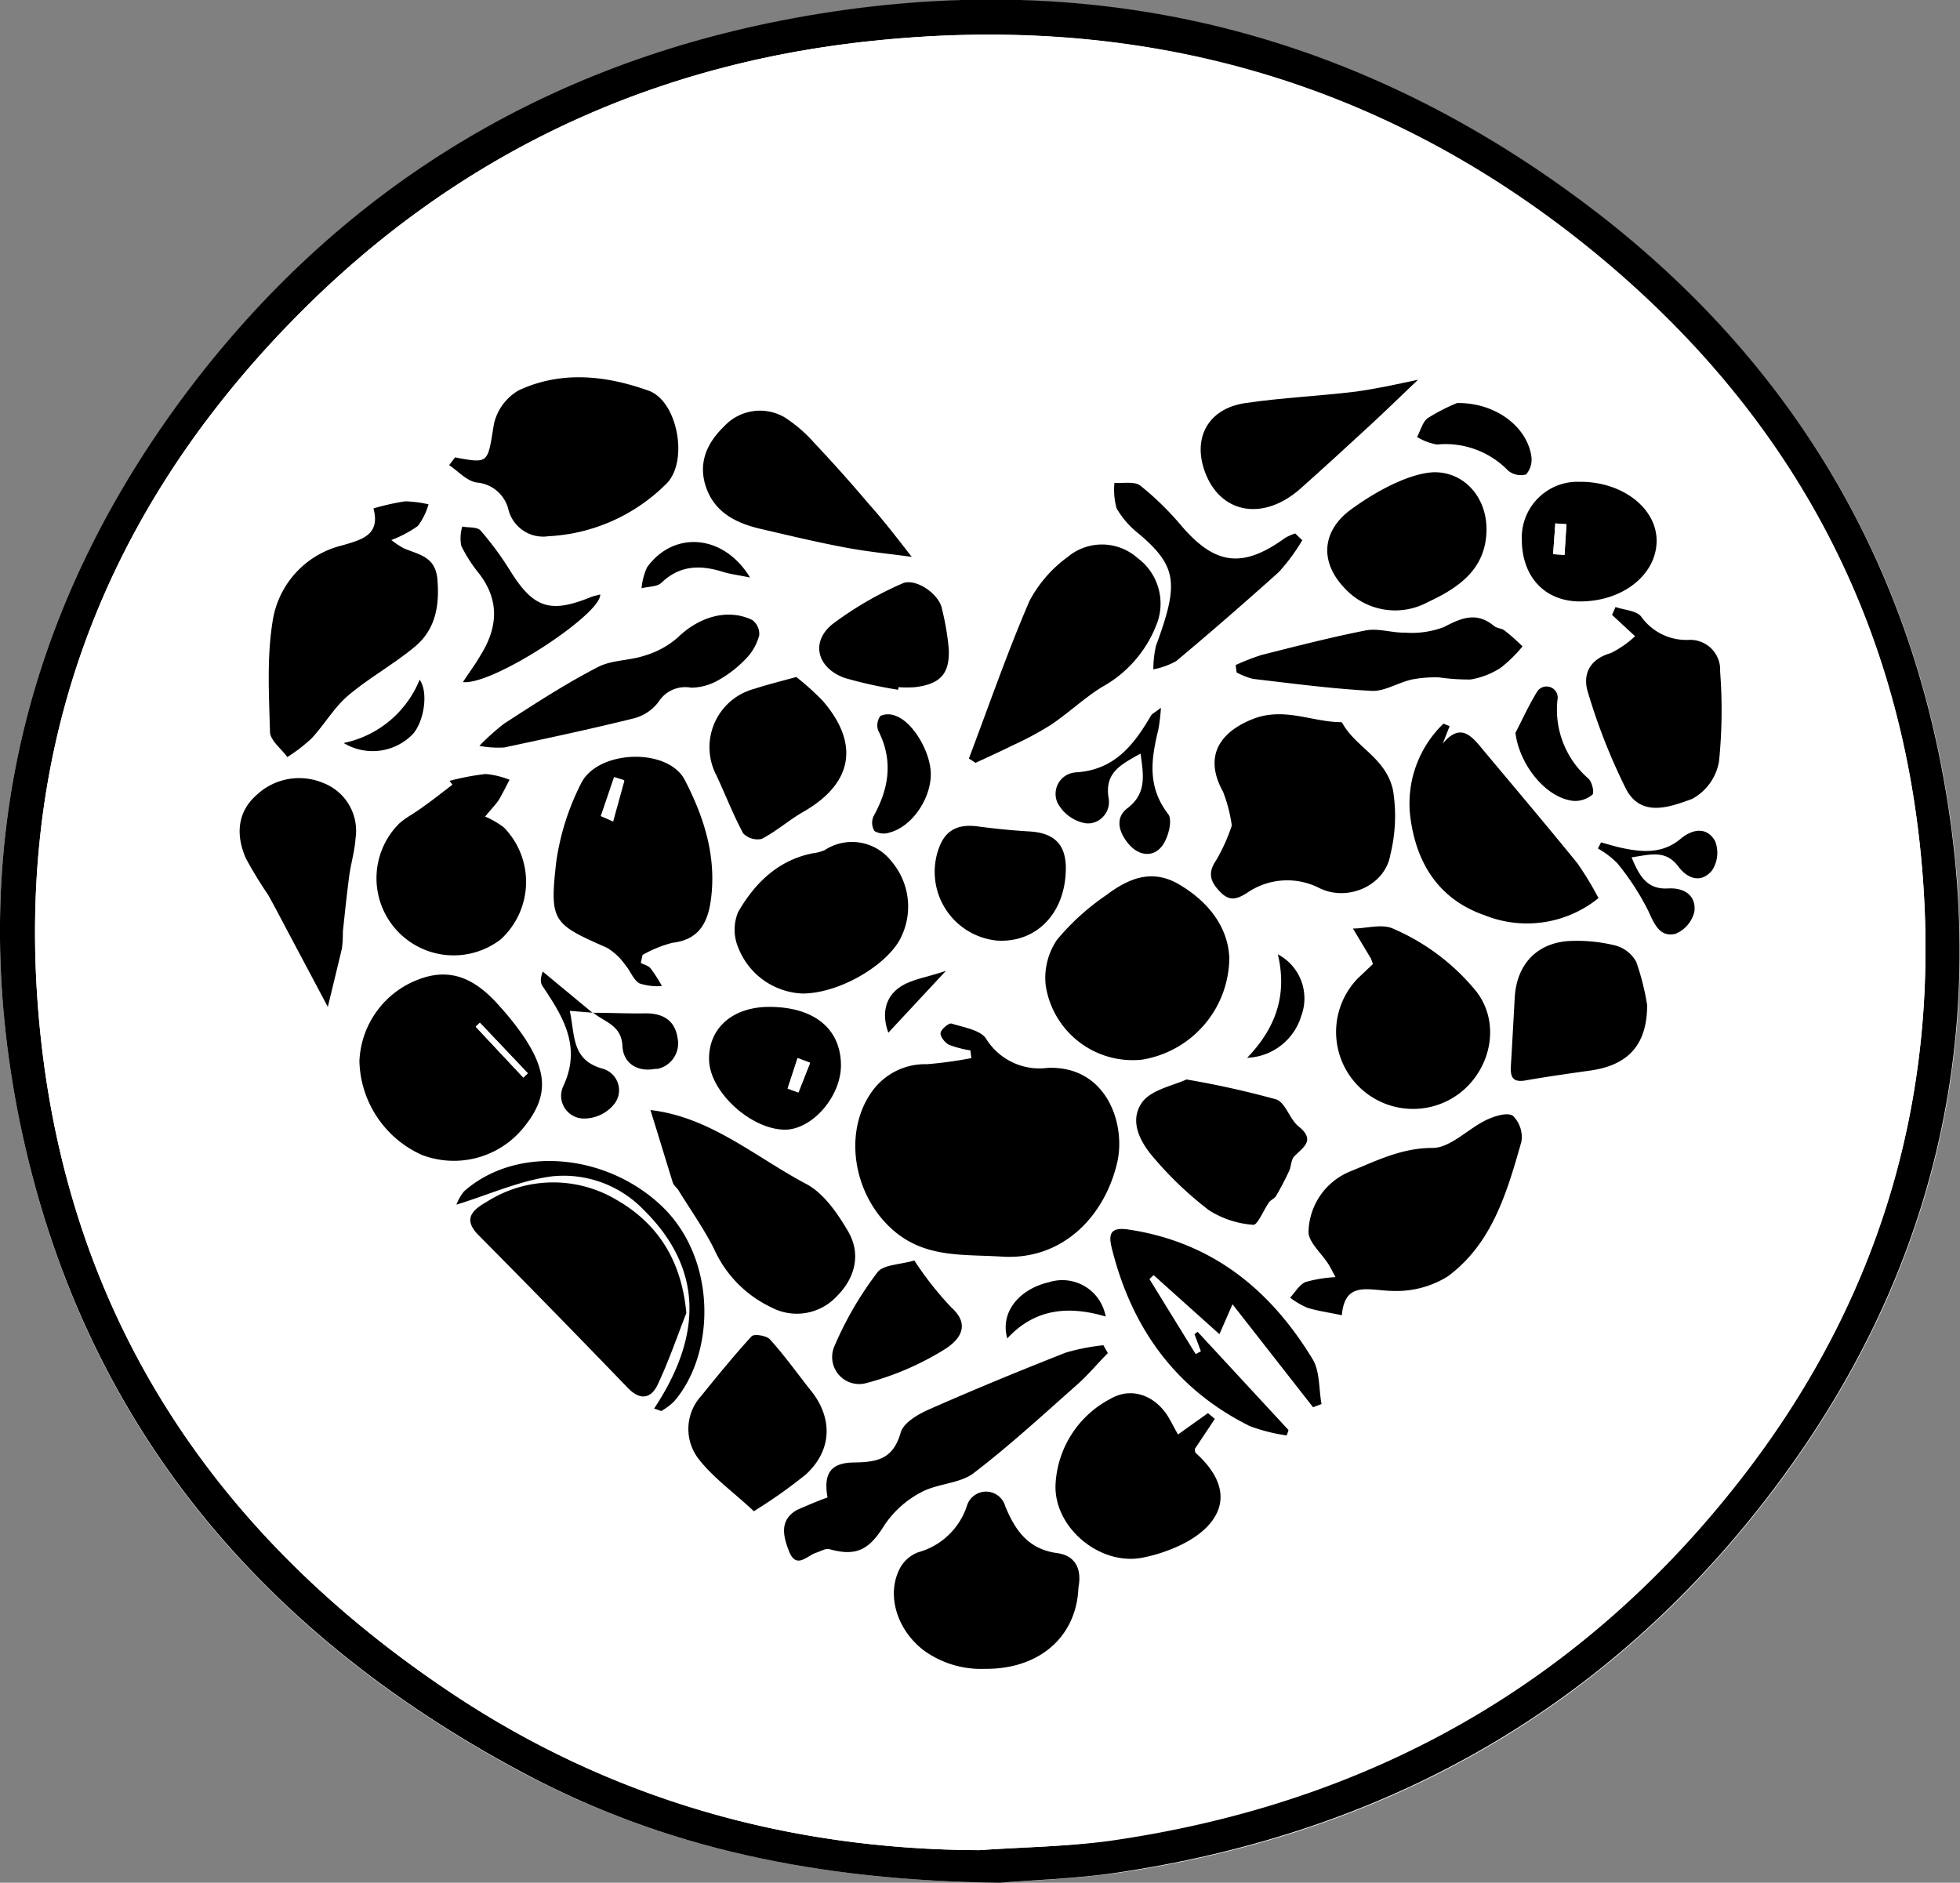 <svg xmlns="http://www.w3.org/2000/svg" viewBox="0 0 196.59 188.86"><rect x="0" y="0" width="196.59" height="188.86" fill="#808080" stroke="none"/><defs><style>.cls-1{fill:#fff;}</style></defs><g id="Layer_2" data-name="Layer 2"><g id="Layer_1-2" data-name="Layer 1"><g id="Layer_2-2" data-name="Layer 2"><g id="Layer_1-2-2" data-name="Layer 1-2"><path class="cls-1" d="M100.31,188.86c2.79-.24,7.84-.36,12.78-1.13,25.72-4,47.14-15.87,63.34-36.36,17.69-22.38,23.82-47.88,18.06-75.8-4.92-23.83-18-42.7-37.78-56.78C133,1.89,106.58-3.47,78.15,2.14,53.83,7,33.88,19.35,18.87,39.2,2.71,60.59-3.29,84.82,1.71,111.16c5.77,30.37,23.55,52.15,50.52,66.58C66.51,185.36,82,188.64,100.31,188.86Z"/><path d="M100.31,188.86c-18.35-.22-33.8-3.5-48-11.12-27-14.43-44.79-36.21-50.6-66.58-5-26.34,1-50.57,17.16-72,15-19.85,35-32.25,59.28-37.06,28.43-5.61,54.85-.25,78.56,16.65,19.79,14.08,32.82,33,37.74,56.78,5.76,27.92-.37,53.42-18.06,75.8-16.2,20.49-37.62,32.32-63.34,36.36C108.15,188.5,103.1,188.59,100.31,188.86Zm-2.12-3.27c4.37-.3,8.78-.33,13.11-1,26-3.71,47.29-15.63,63.42-36.42,14.5-18.7,20.37-40,17.84-63.47-2.71-25.16-14.7-45.29-34.35-60.77C137.8,7.9,114.34,1.48,88.52,4,65.08,6.21,45,15.81,28.71,32.79,9.5,52.79,1.1,76.71,4.11,104.25c3.1,28.39,17.76,50,41.18,65.58C61.18,180.43,79,185.5,98.19,185.59Z"/><path class="cls-1" d="M98.19,185.59c-19.2-.07-37-5.14-52.9-15.74C21.87,154.2,7.21,132.64,4.11,104.25c-3-27.54,5.39-51.48,24.6-71.46C45,15.79,65.08,6.21,88.52,4c25.82-2.48,49.28,3.94,69.69,20,19.65,15.5,31.64,35.63,34.35,60.77,2.53,23.48-3.34,44.77-17.84,63.47-16.13,20.79-37.47,32.71-63.42,36.42C107,185.24,102.56,185.27,98.19,185.59Zm-38.67-84c1.12,1,2.86,1.26,3,3.39.08,1.73,1.49,2.64,3.27,2.3a2.62,2.62,0,0,0,2.25-3,2,2,0,0,0-.05-.24c-.28-1.81-1.57-2.5-3.28-2.44s-3.45,0-5.18-.06l-5.06-4.16a1.64,1.64,0,0,0,0,1.49c2.09,3.1,3.92,6.13,2,10.13a2.28,2.28,0,0,0,1.28,3,2.18,2.18,0,0,0,.79.16,3.9,3.9,0,0,0,3.08-1.43,2.23,2.23,0,0,0-1.12-3.55c-3.19-.87-2.79-3.33-3.33-5.81Zm37.81,3.79v.78a41.39,41.39,0,0,1-4.45.61,6.55,6.55,0,0,0-5.52,2.74c-2.9,4-1.9,10.29,2,13.8,3.27,2.94,7.12,2.51,11,2.76,6.09.4,10.37-4,11.62-9.54.89-3.9-1.12-9.63-7-9.39-2.22.09-4.64-.43-6.14-2.87-.57-.92-2.27-1.19-3.52-1.58-.26-.08-1,.56-1.08.94s.44,1,.84,1.19a10.55,10.55,0,0,0,2.2.54Zm26.22-22.55A18,18,0,0,1,122,86.35c-.9,1.31-.51,2.16.42,3.13s1.59.8,2.68.12a7.08,7.08,0,0,1,7.21-.53c2.83,1.46,6.65-.18,7.18-3.3a16.13,16.13,0,0,0,.27-6.49c-.69-3.22-3.7-4.29-5.09-6.74,0-.06-.14-.08-.22-.08-2.93,0-5.69-1.56-8.84-.28-3.5,1.43-4.74,3.94-2.9,7.25a15.29,15.29,0,0,1,.88,3.38Zm-54.71,48.9c-.48-5.26-2.87-9-7.09-11.37a12.4,12.4,0,0,0-13,.22c-1.39.79-2.42,1.7-.84,3.31q7.53,7.65,15,15.35c1.26,1.3,2.35,1.07,3-.34,1.16-2.31,2-4.79,2.93-7.19ZM123.3,96.07c-.13-2.86-1.86-5.41-4.88-7.26-2.84-1.74-5.24-.67-7.49,1A24,24,0,0,0,106,94.28a6.81,6.81,0,0,0-1.12,4.6,8.83,8.83,0,0,0,9.62,7.42,10.42,10.42,0,0,0,8.79-10.25ZM134.59,132c.29-3.47,2.68-2.49,5-2.47a9.77,9.77,0,0,0,5.58-1.44c4.48-3.29,6-8.47,7.41-13.53a3,3,0,0,0-.86-2.6c-.57-.37-1.86,0-2.67.43-1.85.89-3.6,2.81-5.38,2.8-3.12,0-5.67,1.31-8.3,2.37a6.71,6.71,0,0,0-4.14,5.94c-.06,1.07,1.33,2.23,2,3.36.23.36.41.75.7,1.29a13.33,13.33,0,0,0-3,.49c-.62.26-1,1-1.55,1.57a8.33,8.33,0,0,0,1.7,1c1,.34,2.14.48,3.51.77ZM64.27,96.59l.2-.85a12.2,12.2,0,0,1,3-1.22c2.55-.3,3.49-1.87,3.83-4.15.64-4.38-.65-8.44-2.59-12.17-1.71-3.3-8.76-3-10.41.34a25.06,25.06,0,0,0-2.45,7.92c-.68,6-.35,6.21,5.11,8.62a6.1,6.1,0,0,1,1.75,1.72c.52.59.8,1.48,1.42,1.85a5.79,5.79,0,0,0,2.26.27,14,14,0,0,0-1.12-1.75C65.08,96.89,64.63,96.79,64.27,96.59ZM37.46,51c.7,2.61-1.09,3.09-3.18,3.69a9.25,9.25,0,0,0-6.87,7.22c-.67,3.73-.43,7.65-.33,11.48,0,.85,1.13,1.68,1.74,2.52a16.35,16.35,0,0,0,2.43-1.87c1.29-1.38,2.25-3.1,3.67-4.3,2.12-1.8,4.65-3.13,6.77-4.93s2.41-4.06,2.18-6.7c-.2-2.3-1.89-2.46-3.37-3.1a8.54,8.54,0,0,1-1.25-.84,11.49,11.49,0,0,0,2.66-1.41A6.71,6.71,0,0,0,43,50.59a11.45,11.45,0,0,0-2.34-.3A23.27,23.27,0,0,0,37.46,51Zm-1.41,55.41a10.58,10.58,0,0,0,6.27,9.41,9,9,0,0,0,10.14-2.71c2.48-3,2.52-5.46.07-9.14a28.38,28.38,0,0,0-2.37-3C48,98.5,45.5,96.89,42,98.23A9.15,9.15,0,0,0,36.05,106.44Zm9.59-60.56-.56.73c.91.6,1.77,1.58,2.75,1.74A3.57,3.57,0,0,1,51,51.08a3.59,3.59,0,0,0,4,2.66,18,18,0,0,0,11.74-5.15C69.15,46.42,68,40.16,65,39.15c-4.29-1.47-8.77-2-13,0a5.18,5.18,0,0,0-2.48,3.44C48.9,46.49,49.07,46.52,45.64,45.88Zm62.54,113.35c.35-1.89-.35-3.21-2.28-3.49-2.83-.42-4.14-2.26-5.12-4.68A2,2,0,0,0,97,151a7.14,7.14,0,0,1-4.88,4.75,3.49,3.49,0,0,0-1.84,1.63c-1.4,2.72-.22,6.3,2.46,8.25a9.78,9.78,0,0,0,6.09,1.81C104,167.47,108,164.39,108.18,159.23Zm52.15-69.14a30.77,30.77,0,0,0-2.16-3.5c-3.07-3.78-6.21-7.49-9.33-11.22-1.17-1.4-2.3-3-4.17-.78l.73-1.74-.62-.25a11.12,11.12,0,0,0-3.34,9.29c.57,4.67,2.83,8.34,7.47,10A11.41,11.41,0,0,0,160.33,90.09ZM65.24,111.35c.7,2.28,1.45,4.78,2.24,7.27.09.28.39.5.56.76,1.2,2,2.56,3.83,3.57,5.88a11.84,11.84,0,0,0,5.71,5.86,5.47,5.47,0,0,0,6.6-1.08c1.85-1.83,2.48-4.25,1.13-6.55-1.06-1.8-2.43-3.8-4.19-4.73C75.71,116.05,71.21,112,65.24,111.35ZM97.18,76.09l.71.43c1.22-.57,2.45-1.12,3.65-1.72a33,33,0,0,0,3.89-2.08c1.77-1.19,3.33-2.68,5.13-3.8A12.13,12.13,0,0,0,116,62.8,5.68,5.68,0,0,0,114.13,56a5.36,5.36,0,0,0-7-.1,12.89,12.89,0,0,0-3.84,4.43C101,65.47,99.17,70.81,97.18,76.09ZM83,150.21q-1.53.54-3,1.23c-1.9,1.05-1.39,2.76-.82,4.22.71,1.78,1.8.36,2.74.08.43-.14.93-.45,1.3-.34,2.75.76,4,0,5.52-2.43a10.15,10.15,0,0,1,3.66-3.26c1.59-.86,3.78-.8,5.16-1.85,3.67-2.79,7.07-5.93,10.53-9,1.07-1,2-2.06,3-3.09l-.45-.79a21.3,21.3,0,0,0-3.77.74c-4.6,1.81-9.17,3.69-13.7,5.69-1.11.49-2.57,1.35-2.86,2.33-.75,2.59-2.4,2.93-4.67,3S82.57,147.8,83,150.21ZM137.71,96.7c-.51.48-1,1-1.53,1.45a7.72,7.72,0,0,0,10.27,11.44c3.15-2.49,4.06-7.1,1.53-10.25a22,22,0,0,0-8.27-6.18c-1.11-.49-2.65,0-4,0l1.8,3S137.55,96.29,137.71,96.7ZM45.09,78.33l.31.35c-1.4,1-2.74,2.15-4.2,3.07a7.74,7.74,0,0,0,7.89,13.32,6.81,6.81,0,0,0,1.11-.8,7.82,7.82,0,0,0,.63-11L50.56,83a8.5,8.5,0,0,0-1.85-1.07c.8-1,1.14-1.3,1.38-1.69.39-.63.72-1.31,1.07-2a8.51,8.51,0,0,0-2.4-.58A25.59,25.59,0,0,0,45.09,78.33Zm73.07,65.56c-.43-.76-.74-1.4-1.13-2-1.39-2-3.6-2.74-5.64-1.58a10.26,10.26,0,0,0-5.51,8.45c-.3,4.47,4.54,8.43,8.9,7.45a15.6,15.6,0,0,0,3-.94c4.14-1.75,6.83-5.27,2.19-9.49-.09-.09-.08-.3-.12-.45l2-3-.69-.58ZM164,63.82a10.32,10.32,0,0,1-2.49,1.69c-2.15.65-2.88,2.2-2.28,4a60.05,60.05,0,0,0,3.8,9.63c1.53,2.92,4.48,1.77,6.63,1a5.3,5.3,0,0,0,2.68-3.72,51,51,0,0,0,.11-9,3,3,0,0,0-2.77-3.2h-.38a5.55,5.55,0,0,1-4.71-2.3c-.44-.64-1.71-.69-2.6-1l-.35.79ZM80.48,99.66c3.6,0,8.17-2.62,9.68-5.27a7,7,0,0,0-.8-8,5,5,0,0,0-6.65-1.11,4.39,4.39,0,0,1-1.14.26c-3.48.73-5.8,3.08-7.53,5.92a4.59,4.59,0,0,0,0,3.6A7.24,7.24,0,0,0,80.48,99.66Zm34.81,28.64.43-.39,6.59,5.93,1.31-3,8.09,10.32.85-.32c-.28-1.52-.15-3.28-.9-4.51-4.25-7-10.13-11.76-18.5-13-1.73-.25-2,.41-1.65,1.82,2,8,6.37,14.18,13.85,17.9a17.71,17.71,0,0,0,3.71.94l.18-.54-9.13-9.86-.31.24.64,1.72-.52.28q-2.31-3.77-4.64-7.53Zm3.73-20c-1.27.61-3.43,1-4.37,2.27-1.45,2-.18,4.18,1.3,5.83a35.63,35.63,0,0,0,5.36,5.06,9.54,9.54,0,0,0,4.44,1.46c.44,0,1-1.48,1.59-2.26.18-.25.55-.37.7-.63.47-.81.91-1.65,1.31-2.51.22-.47.19-1.14.52-1.47.92-.93,2.15-1.6.43-3-.9-.73-1.31-2.4-2.25-2.71a89.41,89.41,0,0,0-9-2.06ZM143.9,47.39c-2.06,0-5.15,1.41-8.33,3.69-3,2.14-3.26,5.28-.7,7.94,2.23,2.32,5.13,2.88,8.34,1.4s5.93-3.31,5.89-7.35c0-3.3-2.3-5.75-5.2-5.7ZM91.45,55.86c-1.36-1.74-2.74-3.56-4.18-5.27-1.78-2.1-3.61-4.16-5.5-6.16a14.35,14.35,0,0,0-3-2.6,4.89,4.89,0,0,0-6.11.92c-1.69,1.68-2.6,3.67-1.82,6,.87,2.64,3.08,3.71,5.58,4.28,2.83.66,5.66,1.34,8.52,1.87C87.13,55.36,89.4,55.59,91.45,55.86ZM32.88,101c.49-2,1-3.94,1.4-5.88a13.09,13.09,0,0,0,.09-1.66c.2-1.87.39-3.75.64-5.61.17-1.26.55-2.49.63-3.74a5.14,5.14,0,0,0-3.24-5.57,6.23,6.23,0,0,0-6.69,1.21c-2,1.74-2.09,4.06-1.07,6.35a40.61,40.61,0,0,0,2.22,3.64c.71,1.23,1.36,2.49,2,3.73Zm132.33-.16a24.53,24.53,0,0,0-1.09-4.29A3.4,3.4,0,0,0,162,94.88a16,16,0,0,0-4.26-.46c-3.45,0-5.63,2.24-5.82,5.69-.13,2.3-.25,4.6-.39,6.9-.06,1.1.22,1.64,1.51,1.4,2.18-.42,4.38-.73,6.57-1C163.29,106.87,165.2,104.77,165.21,100.82ZM79.87,67.91c-1.76.48-3,.79-4.19,1.17a6.06,6.06,0,0,0-4.32,7.4,6.22,6.22,0,0,0,.51,1.32c.9,1.93,1.66,3.93,2.67,5.79a2,2,0,0,0,1.87.56c1.45-.75,2.71-1.87,4.13-2.69,5-2.84,5.72-6.83,2-11.15A25.38,25.38,0,0,0,79.87,67.91Zm-4.26,83.68a51.87,51.87,0,0,0,5.27-3.69c2.69-2.47,2.72-5.76.39-8.55-1.37-1.64-2.61-3.39-4-5-.34-.38-1.58-.57-1.83-.31C73.66,136,72,138,70.37,140a4.91,4.91,0,0,0-.3,6.24C71.5,148.18,73.58,149.66,75.61,151.59Zm66.62-113.5c-2.33.46-4.26,1-6.22,1.19-3.69.45-7.41.61-11.09,1.15-3.86.56-5.44,3.68-3.92,7.27,1.66,3.9,5.84,4.5,9.43,1.32,2.36-2.1,4.68-4.23,7-6.37C139,41.25,140.43,39.8,142.23,38.09ZM48.08,74.82a10.64,10.64,0,0,0,2.45.22c4.36-.92,8.72-1.85,13-2.92A4.51,4.51,0,0,0,66,70.44,3.16,3.16,0,0,1,69.27,69a5.56,5.56,0,0,0,2.79-.78,11.68,11.68,0,0,0,2.79-2.2,5.32,5.32,0,0,0,1.29-2.3,1.74,1.74,0,0,0-.7-1.55C73,61,70.12,61.88,68,64a8.86,8.86,0,0,1-3.28,1.83c-1.53.52-3.33.43-4.71,1.16-3.29,1.71-6.35,3.72-9.44,5.65A22.81,22.81,0,0,0,48.08,74.82Zm75.86-8.11v.73a7.26,7.26,0,0,0,1.65.65c4,.46,7.92,1,11.89,1.2,1.32.07,2.67-.81,4-1.13a12.38,12.38,0,0,1,2.78-.22,20.84,20.84,0,0,0,3.15.21,7.92,7.92,0,0,0,3-1.16,13.86,13.86,0,0,0,2.3-2.16c-.6-.54-1.16-1.1-1.8-1.59-.29-.23-.77-.22-1.06-.46-1.72-1.43-3.23-.84-5,.1a9.07,9.07,0,0,1-3.93.57c-1.32,0-2.69-.47-3.94-.22-3.52.68-7,1.59-10.48,2.47A24.29,24.29,0,0,0,123.94,66.71ZM100,94.35c3.91.21,6.77-2.7,6.9-7,.08-2.57-1.1-3.79-3.68-3.93-1.71-.1-3.42-.3-5.13-.5s-3,.12-3.76,1.78a6.91,6.91,0,0,0,3.56,9.1A6.78,6.78,0,0,0,100,94.35Zm58.51-46a5.6,5.6,0,0,0-5.88,5.3c0,.16,0,.32,0,.47,0,3.74,2.33,6.18,5.84,6.18,4.3,0,7.63-2.59,7.68-6s-3.4-6-7.63-6ZM77.15,101c-3.63,0-6.09,2.14-6,5.29s4.22,7.08,7.64,7c2.74,0,5.59-3.34,5.59-6.46C84.34,103.16,81.71,101,77.15,101Zm53.47-46.77-.69-.65a5.53,5.53,0,0,0-1,.44c-4.25,3.09-7,2.73-10.44-1.24a29.26,29.26,0,0,0-4.1-4c-.58-.45-1.71-.21-2.59-.28A6.94,6.94,0,0,0,112,51a8.89,8.89,0,0,0,2.2,2.49c3.94,3.33,4,5.09,1.73,11.27a10.83,10.83,0,0,0-.26,2.34,7.46,7.46,0,0,0,2.3-.83c3.47-2.91,6.91-5.85,10.26-8.9A18.61,18.61,0,0,0,130.62,54.19Zm-40.53,15V69a11.64,11.64,0,0,0,1.67,0c2.53-.31,3.5-1.34,3.38-3.85a25.92,25.92,0,0,0-.68-4c-.29-1.48-2.71-3.17-4-2.54a34.78,34.78,0,0,0-7,4.08c-2.2,1.8-1.52,4.43,1.23,5.38A45.58,45.58,0,0,0,90.09,69.19Zm1.62,57.25c-1.45.43-3.12.41-3.71,1.2A34.36,34.36,0,0,0,83.71,135a2.71,2.71,0,0,0,1.35,3.58,2.66,2.66,0,0,0,1.82.14,28.72,28.72,0,0,0,7.8-3.36c1.12-.7,2.92-2.25.69-4.23A32.72,32.72,0,0,1,91.71,126.44Zm-45.26-58c3,.35,13.91-6.79,13.77-8.75-.31.09-.62.14-.9.25-4.13,1.65-5.81,1.1-8.15-2.65a30.92,30.92,0,0,0-2.94-4c-.34-.39-1.22-.3-1.86-.43,0,.66-.33,1.41-.1,1.94a15.16,15.16,0,0,0,1.81,2.79c2.07,2.73,1.82,5.47.08,8.22-.45.78-1,1.53-1.73,2.61Zm19.16,72.85.72.26a6.65,6.65,0,0,0,1.25-.93c4.2-4.8,4.41-14.28-1.21-19.63s-14.58-6.13-19.83-1.47a4.63,4.63,0,0,0-.76,1.33c3.3-1,6.37-2.42,9.57-2.84a11.13,11.13,0,0,1,9.19,3.33C70.77,127.47,70.25,134.26,65.61,141.29Zm48.79-65.7c.34,2.29.6,4-1.33,5.5-1.31,1-.86,2.46.11,3.61s2.41,1.36,3.31.24c.64-.8,1.12-2.64.65-3.25-2.07-2.71-1.69-5.49-1-8.42a16.91,16.91,0,0,0,.27-2.24c-.67.5-.91.6-1,.79-1.73,3-3.68,5.48-7.6,5.69a2.14,2.14,0,0,0-1.92,2.35,2,2,0,0,0,.2.73,4,4,0,0,0,2.72,2,2.17,2.17,0,0,0,2.42-1.89,2,2,0,0,0,0-.74C110.79,77.45,112.41,76.66,114.4,75.59Zm31.74-35.11a19,19,0,0,0-3,1.48c-.55.37-.75,1.26-1.11,1.91a5.67,5.67,0,0,0,2,.76,8.77,8.77,0,0,1,7.13,2.62,2,2,0,0,0,1.81.39,2.28,2.28,0,0,0,.52-1.86c-.31-3-3.47-5.41-7.35-5.35ZM93.36,77.66c0-2.19-1.77-5.23-3.51-5.86a1.94,1.94,0,0,0-1.53,0,1.59,1.59,0,0,0-.23,1.46c1.58,3,1.1,5.8-.47,8.62a1.59,1.59,0,0,0,.1,1.47,1.82,1.82,0,0,0,1.51.15C91.44,82.94,93.36,80.16,93.36,77.66ZM163.65,86c1.83-.27,3.4-.81,4.67.89,1,1.31,2.33,1.7,3.4.41a3.21,3.21,0,0,0,.31-2.93c-.82-1.47-2.27-1.25-3.46-.24-1.8,1.51-3.81,1.36-5.88.92-.71-.15-1.4-.37-2.1-.56l-.32.61a8.82,8.82,0,0,1,1.94,1.48,25.86,25.86,0,0,1,3.11,4.79c.6,1.36,1.15,2.69,2.73,2.31a3.18,3.18,0,0,0,1.9-2.24c.19-1.63-1-2.4-2.63-2.31C165.23,89.25,164.44,87.94,163.65,86ZM152,73.52c.39,3.23,3.07,6.56,5.85,6.82a2.71,2.71,0,0,0,1.87-.63c.21-.18,0-1.27-.39-1.6a9.15,9.15,0,0,1-3.12-7.87,1.12,1.12,0,0,0-2.07-.8C153.36,70.75,152.71,72.15,152,73.52ZM110.9,132.06a4.42,4.42,0,0,0-5.12-3.58,5.29,5.29,0,0,0-.54.13c-3,.7-5,3-4.21,5.65C103.82,131.23,107.22,131,110.9,132.06ZM75.23,57.93c-2.69-4.42-7.71-4.68-10.37-1a6.33,6.33,0,0,0-.55,2.1c.69-.18,1.6-.13,2-.56,1.86-1.78,3.92-1.79,6.18-1.08C73.24,57.59,74,57.68,75.23,57.93Zm52.94,37.8c.93,3.94-.09,7.3-3.08,10.38a5.92,5.92,0,0,0,5.44-4.24,5,5,0,0,0-2.36-6.14Zm-93.7-21.2a5.6,5.6,0,0,0,7-.93c1.09-1.27,1.55-4.15.65-5.42A10.54,10.54,0,0,1,34.47,74.53ZM89.1,103.59l5.78-6.21c-1.8.6-3.43.82-4.63,1.64C88.81,100,88.4,101.66,89.1,103.59Z"/><path d="M97.33,105.36a10.16,10.16,0,0,1-2.15-.56c-.4-.2-.89-.83-.84-1.19s.82-1,1.08-.94c1.25.39,3,.66,3.52,1.58a6.3,6.3,0,0,0,6.14,2.87c5.83-.24,7.84,5.49,7,9.39-1.25,5.52-5.53,9.94-11.62,9.54-3.89-.25-7.74.18-11-2.76-3.9-3.51-4.9-9.75-2-13.8a6.55,6.55,0,0,1,5.52-2.74,41.39,41.39,0,0,0,4.45-.61Z"/><path d="M123.55,82.81a14.93,14.93,0,0,0-.88-3.4c-1.84-3.31-.6-5.82,2.9-7.25,3.15-1.28,5.91.23,8.84.28.08,0,.19,0,.22.08C136,75,139,76,139.72,79.26a16.13,16.13,0,0,1-.27,6.49c-.53,3.12-4.35,4.76-7.18,3.3a7.08,7.08,0,0,0-7.21.53c-1.09.68-1.78.81-2.68-.12s-1.32-1.82-.42-3.13A18,18,0,0,0,123.55,82.81Z"/><path d="M68.84,131.71c-.94,2.4-1.77,4.85-2.87,7.17-.66,1.41-1.75,1.64-3,.34q-7.44-7.72-15-15.35c-1.58-1.61-.55-2.52.84-3.31a12.4,12.4,0,0,1,13-.22C66,122.74,68.36,126.45,68.84,131.71Z"/><path d="M123.3,96.05a10.42,10.42,0,0,1-8.79,10.25,8.83,8.83,0,0,1-9.62-7.42,6.81,6.81,0,0,1,1.12-4.6,24,24,0,0,1,4.92-4.47c2.25-1.69,4.65-2.76,7.49-1C121.44,90.64,123.17,93.19,123.3,96.05Z"/><path d="M134.59,131.93c-1.37-.29-2.46-.43-3.49-.76a8.33,8.33,0,0,1-1.7-1c.51-.55.93-1.31,1.55-1.57a13.33,13.33,0,0,1,3-.49c-.29-.54-.47-.93-.7-1.29-.71-1.13-2.1-2.29-2-3.36a6.71,6.71,0,0,1,4.14-5.94c2.63-1.06,5.18-2.38,8.3-2.37,1.78,0,3.53-1.91,5.38-2.8.81-.39,2.1-.8,2.67-.43a3,3,0,0,1,.86,2.6c-1.44,5.06-2.93,10.24-7.41,13.53a9.77,9.77,0,0,1-5.58,1.44C137.27,129.44,134.88,128.46,134.59,131.93Z"/><path d="M64.27,96.59c.36.19.81.29,1,.57a14,14,0,0,1,1.12,1.75,5.79,5.79,0,0,1-2.26-.27c-.62-.37-.9-1.26-1.42-1.85a6,6,0,0,0-1.81-1.71c-5.46-2.41-5.79-2.61-5.11-8.62a25.1,25.1,0,0,1,2.49-7.87c1.65-3.37,8.7-3.64,10.41-.34C70.63,82,71.92,86,71.28,90.42c-.34,2.28-1.28,3.85-3.83,4.15a12.2,12.2,0,0,0-3,1.22Zm-4-14.74,1.19.5,1.13-4.1-1-.31Z"/><path d="M37.46,51a23.5,23.5,0,0,1,3.18-.71,11.45,11.45,0,0,1,2.34.3,6.57,6.57,0,0,1-1.07,2.17,11.49,11.49,0,0,1-2.66,1.41A8.54,8.54,0,0,0,40.5,55c1.48.64,3.17.8,3.37,3.1.23,2.64-.19,5-2.18,6.7S37,68,34.92,69.77c-1.42,1.2-2.38,2.92-3.67,4.3a16.35,16.35,0,0,1-2.43,1.87c-.61-.84-1.72-1.67-1.74-2.52-.1-3.83-.34-7.75.33-11.48a9.25,9.25,0,0,1,6.87-7.22C36.37,54.12,38.16,53.64,37.46,51Z"/><path d="M36.05,106.44A9.16,9.16,0,0,1,42,98.24c3.52-1.34,6,.27,8.18,2.77a28.38,28.38,0,0,1,2.37,3c2.45,3.68,2.41,6.12-.07,9.14a9,9,0,0,1-10.14,2.71A10.59,10.59,0,0,1,36.05,106.44Zm12.08-3.85-.42.38,4.78,5.12.45-.43Z"/><path d="M45.64,45.88c3.43.64,3.26.61,3.9-3.34A5.23,5.23,0,0,1,52,39.17c4.25-2,8.73-1.52,13,0,3,1,4.13,7.27,1.75,9.44A18,18,0,0,1,55,53.79a3.59,3.59,0,0,1-4-2.66,3.57,3.57,0,0,0-3.2-2.73c-1-.16-1.84-1.14-2.75-1.74Z"/><path d="M108.17,159.23c-.2,5.16-4.16,8.24-9.39,8.17a9.78,9.78,0,0,1-6.07-1.81c-2.68-2-3.86-5.53-2.46-8.25a3.49,3.49,0,0,1,1.84-1.63A7.14,7.14,0,0,0,97,151a2,2,0,0,1,3.83.1c1,2.42,2.29,4.26,5.12,4.68C107.83,156,108.53,157.34,108.17,159.23Z"/><path d="M160.33,90.09a11.4,11.4,0,0,1-11.42,1.72c-4.64-1.61-6.9-5.28-7.47-10a11.11,11.11,0,0,1,3.34-9.22l.62.25-.69,1.75c1.87-2.25,3-.62,4.17.78,3.12,3.73,6.26,7.44,9.33,11.22A31.94,31.94,0,0,1,160.33,90.09Z"/><path d="M65.24,111.35c6,.69,10.5,4.7,15.62,7.41,1.76.93,3.13,2.93,4.19,4.73,1.35,2.3.72,4.72-1.13,6.55a5.47,5.47,0,0,1-6.6,1.08,11.84,11.84,0,0,1-5.71-5.86c-1-2-2.37-3.93-3.57-5.88-.17-.26-.47-.48-.56-.76C66.71,116.13,65.94,113.59,65.24,111.35Z"/><path d="M97.18,76.09c2-5.28,3.84-10.62,6.07-15.79a12.89,12.89,0,0,1,3.84-4.43,5.36,5.36,0,0,1,7,.1,5.68,5.68,0,0,1,1.85,6.83,12.13,12.13,0,0,1-5.42,6.12c-1.8,1.12-3.36,2.61-5.13,3.8a33,33,0,0,1-3.89,2.08c-1.2.6-2.43,1.15-3.65,1.72Z"/><path d="M83,150.21c-.42-2.41.31-3.48,2.67-3.51s3.92-.36,4.67-3c.29-1,1.75-1.84,2.86-2.33,4.53-2,9.1-3.88,13.7-5.69a21.3,21.3,0,0,1,3.77-.74l.45.79c-1,1-1.94,2.14-3,3.09-3.46,3.06-6.86,6.2-10.53,9-1.38,1-3.57,1-5.16,1.85a10.07,10.07,0,0,0-3.71,3.3c-1.52,2.46-2.77,3.19-5.52,2.43-.37-.11-.87.2-1.3.34-.94.28-2,1.7-2.74-.08-.57-1.46-1.08-3.17.82-4.22C81,151,82,150.57,83,150.21Z"/><path d="M137.71,96.7c-.16-.41-.17-.49-.21-.56l-1.8-3c1.35,0,2.89-.49,4,0A22,22,0,0,1,148,99.36c2.53,3.15,1.62,7.76-1.53,10.25a7.72,7.72,0,0,1-10.27-11.48C136.71,97.65,137.2,97.18,137.71,96.7Z"/><path d="M45.09,78.33a24.85,24.85,0,0,1,3.62-.69,8.51,8.51,0,0,1,2.4.58c-.35.66-.68,1.34-1.07,2-.24.39-.58.72-1.38,1.69A8.71,8.71,0,0,1,50.54,83,7.81,7.81,0,0,1,50.46,94a3.45,3.45,0,0,1-.28.26A7.74,7.74,0,0,1,40.07,82.58a8.67,8.67,0,0,1,1.11-.8c1.46-.92,2.8-2,4.2-3.07Z"/><path d="M118.16,143.89l3-2.14.69.58-2,3c0,.15,0,.36.12.45,4.64,4.22,2,7.74-2.19,9.49a15.6,15.6,0,0,1-3,.94c-4.36,1-9.2-3-8.9-7.45a10.26,10.26,0,0,1,5.51-8.45c2-1.16,4.25-.44,5.64,1.58C117.42,142.49,117.71,143.13,118.16,143.89Z"/><path d="M164,63.82l-2.31-2.14.35-.79c.89.31,2.16.36,2.6,1a5.55,5.55,0,0,0,4.71,2.3A3,3,0,0,1,172.53,67c0,.12,0,.25,0,.37a51,51,0,0,1-.11,9,5.29,5.29,0,0,1-2.7,3.77c-2.15.78-5.1,1.93-6.63-1a60.05,60.05,0,0,1-3.8-9.63c-.6-1.84.13-3.39,2.28-4A10.27,10.27,0,0,0,164,63.82Z"/><path d="M80.48,99.66a7.23,7.23,0,0,1-6.43-4.6,4.59,4.59,0,0,1,0-3.6c1.66-2.87,4-5.19,7.49-5.87a4.21,4.21,0,0,0,1.17-.31,5,5,0,0,1,6.68,1.09,7,7,0,0,1,.8,8C88.65,97,84.08,99.66,80.48,99.66Z"/><path d="M115.29,128.3q2.31,3.76,4.64,7.53l.52-.28-.64-1.72.31-.24,9.12,9.86-.18.54a17.71,17.71,0,0,1-3.71-.94c-7.48-3.72-11.87-9.89-13.85-17.9-.34-1.41-.08-2.07,1.65-1.82,8.37,1.24,14.25,6,18.5,13,.75,1.23.62,3,.9,4.51l-.85.32-8.08-10.33-1.31,3-6.6-5.92Z"/><path d="M119,108.28a91.39,91.39,0,0,1,9,2c.94.31,1.35,2,2.25,2.71,1.72,1.39.49,2.06-.43,3-.33.33-.3,1-.52,1.47-.4.86-.84,1.7-1.31,2.51-.15.26-.52.38-.7.63-.56.78-1.15,2.3-1.59,2.26a9.54,9.54,0,0,1-4.44-1.46,35.63,35.63,0,0,1-5.36-5.06c-1.48-1.65-2.75-3.86-1.3-5.83C115.59,109.27,117.71,108.89,119,108.28Z"/><path d="M143.9,47.37c2.9,0,5.17,2.4,5.2,5.68,0,4-2.75,5.89-5.89,7.35a6.87,6.87,0,0,1-8.34-1.4c-2.56-2.66-2.28-5.8.7-7.94C138.71,48.78,141.84,47.41,143.9,47.37Z"/><path d="M91.45,55.86c-2-.28-4.32-.5-6.56-.92-2.86-.53-5.69-1.21-8.52-1.87-2.5-.57-4.71-1.64-5.58-4.28-.78-2.38.13-4.37,1.82-6a4.9,4.9,0,0,1,6.1-.92,14.35,14.35,0,0,1,3,2.6c1.89,2,3.72,4.06,5.5,6.16C88.71,52.3,90.09,54.12,91.45,55.86Z"/><path d="M32.88,101l-4-7.53c-.66-1.24-1.31-2.5-2-3.73a40.61,40.61,0,0,1-2.22-3.64c-1-2.29-.9-4.61,1.07-6.35a6.23,6.23,0,0,1,6.69-1.21,5.14,5.14,0,0,1,3.24,5.57c-.08,1.25-.46,2.48-.63,3.74-.25,1.86-.44,3.74-.64,5.61a13.09,13.09,0,0,1-.09,1.66C33.85,97,33.37,99,32.88,101Z"/><path d="M165.21,100.82c0,4-1.92,6-5.59,6.55-2.19.31-4.39.62-6.57,1-1.29.24-1.57-.3-1.51-1.4.14-2.3.26-4.6.39-6.9.19-3.45,2.37-5.64,5.82-5.69a16,16,0,0,1,4.26.46,3.4,3.4,0,0,1,2.11,1.65A25,25,0,0,1,165.21,100.82Z"/><path d="M79.87,67.91a26.31,26.31,0,0,1,2.66,2.4c3.73,4.32,3,8.31-2,11.15-1.42.82-2.68,1.94-4.13,2.69a2,2,0,0,1-1.86-.56c-1-1.86-1.77-3.86-2.67-5.79a6.07,6.07,0,0,1,2.5-8.2,6.64,6.64,0,0,1,1.34-.52C76.88,68.7,78.11,68.39,79.87,67.91Z"/><path d="M75.61,151.59c-2-1.89-4.11-3.37-5.59-5.31a4.91,4.91,0,0,1,.3-6.24c1.62-2,3.29-4.06,5.07-6,.25-.26,1.49-.07,1.83.31,1.44,1.58,2.68,3.33,4,5,2.33,2.79,2.3,6.08-.39,8.55A50.13,50.13,0,0,1,75.61,151.59Z"/><path d="M142.23,38.09c-1.8,1.71-3.28,3.16-4.8,4.56-2.32,2.14-4.64,4.27-7,6.37-3.59,3.18-7.77,2.58-9.43-1.32-1.52-3.59.06-6.71,3.92-7.27,3.68-.54,7.4-.7,11.09-1.15C138,39,139.9,38.59,142.23,38.09Z"/><path d="M48.08,74.82a22.81,22.81,0,0,1,2.48-2.23c3.09-2,6.16-4,9.4-5.67,1.38-.73,3.18-.64,4.71-1.16A8.83,8.83,0,0,0,68,63.93c2.13-2.07,5-2.92,7.45-1.74a1.74,1.74,0,0,1,.7,1.55A5.32,5.32,0,0,1,74.89,66a11.68,11.68,0,0,1-2.79,2.2,5.56,5.56,0,0,1-2.79.78,3.16,3.16,0,0,0-3.24,1.4,4.51,4.51,0,0,1-2.5,1.68c-4.32,1.07-8.68,2-13,2.92A10.43,10.43,0,0,1,48.08,74.82Z"/><path d="M123.94,66.71a24.22,24.22,0,0,1,2.56-1c3.48-.88,7-1.79,10.48-2.47,1.25-.25,2.62.25,3.94.22a9.07,9.07,0,0,0,3.93-.57c1.77-.94,3.28-1.53,5-.1.29.24.77.23,1.06.46.64.49,1.2,1,1.8,1.59A13.69,13.69,0,0,1,150.5,67a7.92,7.92,0,0,1-3,1.16,20.84,20.84,0,0,1-3.15-.21,12.38,12.38,0,0,0-2.78.22c-1.37.32-2.72,1.2-4,1.13-4-.21-7.93-.74-11.89-1.2a7.26,7.26,0,0,1-1.65-.65Z"/><path d="M100,94.35a6.93,6.93,0,0,1-5.67-9.67c.76-1.66,2.12-2,3.76-1.78s3.42.4,5.13.5c2.58.14,3.76,1.36,3.68,3.93C106.79,91.65,103.93,94.59,100,94.35Z"/><path d="M158.53,48.33c4.23,0,7.69,2.68,7.63,6s-3.38,6-7.68,6c-3.51,0-5.82-2.44-5.84-6.18A5.6,5.6,0,0,1,158,48.33Zm-2.75,7.26,1.14.07.19-3.07L156,52.51Z"/><path d="M77.15,101c4.52,0,7.19,2.2,7.2,5.86,0,3.12-2.85,6.42-5.59,6.46-3.42,0-7.57-3.78-7.64-7S73.52,101,77.15,101Zm4.1,5.64L80,106.13l-1,3.06,1.09.39Z"/><path d="M130.62,54.19a19.13,19.13,0,0,1-2.38,3.22c-3.35,3-6.79,6-10.26,8.9a7.46,7.46,0,0,1-2.3.83,10.83,10.83,0,0,1,.26-2.34c2.27-6.18,2.21-7.94-1.73-11.27A8.89,8.89,0,0,1,112,51a6.94,6.94,0,0,1-.22-2.57c.88.07,2-.17,2.59.28a29.26,29.26,0,0,1,4.1,4c3.41,4,6.19,4.33,10.44,1.24a5.53,5.53,0,0,1,1-.44Z"/><path d="M90.09,69.19A43.33,43.33,0,0,1,84.71,68c-2.75-1-3.43-3.58-1.23-5.38a34.78,34.78,0,0,1,7-4.08c1.33-.63,3.75,1.06,4,2.54a25.92,25.92,0,0,1,.68,4c.12,2.51-.85,3.54-3.38,3.85a11.64,11.64,0,0,1-1.67,0Z"/><path d="M91.71,126.44a33,33,0,0,0,3.7,4.7c2.23,2,.43,3.53-.69,4.23a28.72,28.72,0,0,1-7.8,3.36A2.71,2.71,0,0,1,83.71,135,34.44,34.44,0,0,1,88,127.64C88.57,126.85,90.24,126.87,91.71,126.44Z"/><path d="M46.43,68.42c.71-1.08,1.28-1.83,1.73-2.63,1.74-2.75,2-5.49-.08-8.22a14.5,14.5,0,0,1-1.81-2.81,3.94,3.94,0,0,1,.1-1.94c.64.13,1.52,0,1.86.43a30.92,30.92,0,0,1,2.94,4c2.34,3.75,4,4.32,8.13,2.63.28-.11.59-.16.9-.25C60.34,61.59,49.43,68.77,46.43,68.42Z"/><path d="M65.61,141.29c4.64-7,5.16-13.82-1.07-19.95A11.13,11.13,0,0,0,55.35,118c-3.2.42-6.27,1.82-9.57,2.84a4.63,4.63,0,0,1,.76-1.33c5.25-4.66,14.26-3.83,19.83,1.47s5.41,14.83,1.21,19.63a6.65,6.65,0,0,1-1.25.93Z"/><path d="M114.4,75.59c-2,1.12-3.61,1.91-3.21,4.43a2.17,2.17,0,0,1-1.71,2.55,2.14,2.14,0,0,1-.67,0,4,4,0,0,1-2.72-2,2.16,2.16,0,0,1,1-2.88,2.47,2.47,0,0,1,.75-.21c3.92-.21,5.87-2.73,7.6-5.69.11-.19.35-.29,1-.79a16.91,16.91,0,0,1-.27,2.24c-.72,2.93-1.1,5.71,1,8.42.47.61,0,2.45-.65,3.25-.9,1.12-2.32.93-3.31-.24s-1.42-2.63-.11-3.61C115,79.59,114.71,77.83,114.4,75.59Z"/><path d="M146.14,40.43c3.88-.06,7,2.38,7.45,5.3a2.28,2.28,0,0,1-.52,1.86,2,2,0,0,1-1.81-.39,8.74,8.74,0,0,0-7.13-2.61,5.67,5.67,0,0,1-2-.76c.36-.65.56-1.54,1.11-1.91A18.91,18.91,0,0,1,146.14,40.43Z"/><path d="M93.36,77.66c0,2.5-1.92,5.28-4.13,5.85a1.81,1.81,0,0,1-1.52-.15,1.59,1.59,0,0,1-.1-1.47c1.57-2.82,2-5.63.47-8.62a1.59,1.59,0,0,1,.23-1.46,1.94,1.94,0,0,1,1.53,0C91.59,72.43,93.36,75.47,93.36,77.66Z"/><path d="M163.65,86c.79,1.93,1.58,3.24,3.67,3.12,1.58-.09,2.82.68,2.63,2.31a3.18,3.18,0,0,1-1.9,2.24c-1.58.38-2.13-1-2.73-2.31a25.78,25.78,0,0,0-3.11-4.78,9,9,0,0,0-1.94-1.47l.32-.61c.7.19,1.39.41,2.1.56,2.07.44,4.08.59,5.88-.92,1.19-1,2.64-1.23,3.46.24a3.21,3.21,0,0,1-.31,2.93c-1.07,1.29-2.41.9-3.4-.41C167.05,85.2,165.48,85.74,163.65,86Z"/><path d="M152,73.52c.7-1.37,1.34-2.77,2.14-4.08a1.12,1.12,0,0,1,2.07.8,9.15,9.15,0,0,0,3.12,7.87c.36.33.6,1.42.39,1.6a2.71,2.71,0,0,1-1.87.63C155.09,80.08,152.41,76.75,152,73.52Z"/><path d="M59.52,101.59l-2.37-.19c.54,2.48.14,4.94,3.33,5.81A2.25,2.25,0,0,1,62,110a2.29,2.29,0,0,1-.41.77,3.9,3.9,0,0,1-3.08,1.43,2.29,2.29,0,0,1-2.23-2.33,2.37,2.37,0,0,1,.16-.79c1.93-4,.1-7-2-10.13-.21-.3-.3-.69,0-1.49l5,4.14Z"/><path d="M110.9,132.06c-3.68-1.09-7.08-.83-9.87,2.2-.74-2.64,1.19-4.95,4.21-5.65a4.41,4.41,0,0,1,5.53,2.92A3.16,3.16,0,0,1,110.9,132.06Z"/><path d="M59.49,101.59c1.73,0,3.45.09,5.18.06s3,.63,3.28,2.42a2.62,2.62,0,0,1-2,3.15l-.25,0c-1.78.34-3.19-.57-3.27-2.3-.1-2.13-1.84-2.39-3-3.39Z"/><path d="M75.23,57.93c-1.22-.25-2-.34-2.7-.56-2.26-.71-4.32-.7-6.18,1.08-.44.43-1.35.38-2,.56a6.33,6.33,0,0,1,.55-2.1C67.52,53.25,72.54,53.51,75.23,57.93Z"/><path d="M128.17,95.73a5,5,0,0,1,2.36,6.14,5.92,5.92,0,0,1-5.44,4.24C128.08,103,129.1,99.67,128.17,95.73Z"/><path d="M34.47,74.53a10.51,10.51,0,0,0,7.62-6.35c.9,1.27.44,4.15-.65,5.42A5.6,5.6,0,0,1,34.47,74.53Z"/><path d="M89.1,103.59c-.7-1.92-.29-3.58,1.15-4.57,1.2-.82,2.83-1,4.63-1.64Z"/><path class="cls-1" d="M60.27,81.86,61.63,78l1,.31-1.13,4.1Z"/><path class="cls-1" d="M48.13,102.59l4.81,5.07-.45.43L47.71,103Z"/><path class="cls-1" d="M155.78,55.59,156,52.5l1.12.08-.19,3.08Z"/><path class="cls-1" d="M81.25,106.59l-1.18,3L79,109.2l1-3.06Z"/></g></g></g></g></svg>